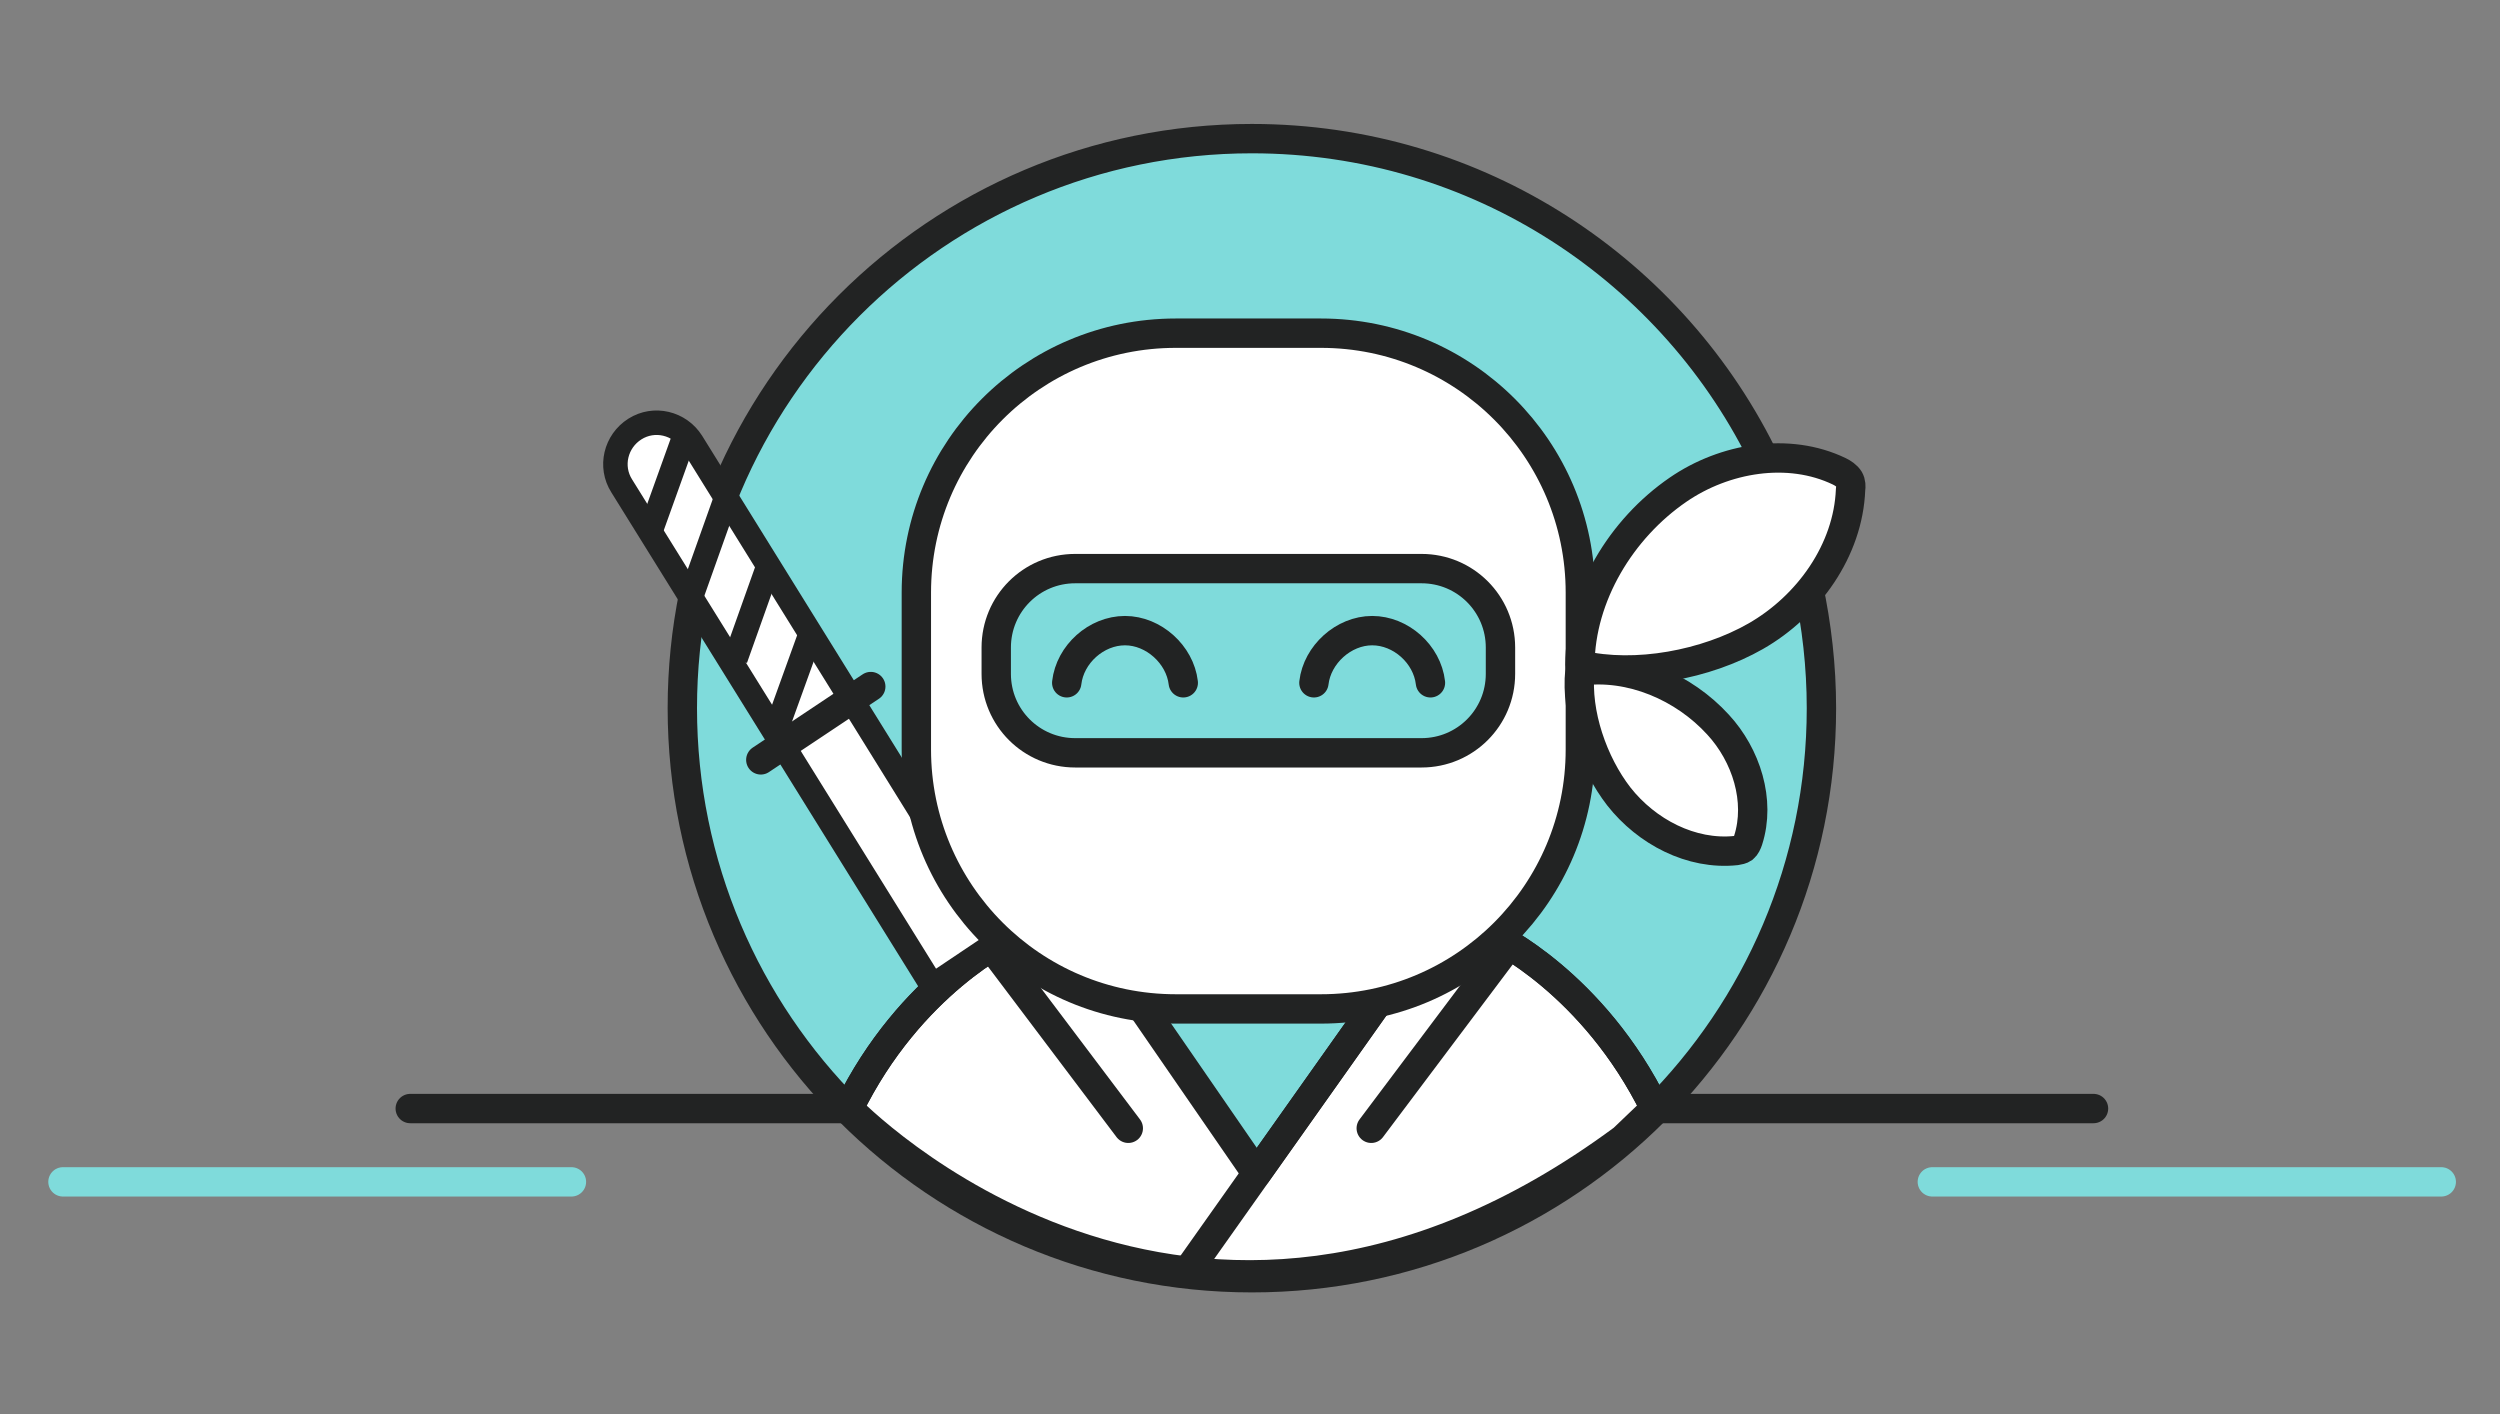 <?xml version="1.0" encoding="utf-8"?>
<!-- Generator: Adobe Illustrator 25.4.1, SVG Export Plug-In . SVG Version: 6.00 Build 0)  -->
<svg version="1.1" id="Layer_1" xmlns="http://www.w3.org/2000/svg" xmlns:xlink="http://www.w3.org/1999/xlink" x="0px" y="0px"
	 viewBox="0 0 532 301" style="enable-background:new 0 0 532 301;" xml:space="preserve">
<rect x="0" y="0" width="532" height="301" fill="#808080" stroke="none"/>
<style type="text/css">
	.st0{fill:#7FDBDB;stroke:#222323;stroke-width:6.249;stroke-linecap:round;stroke-linejoin:round;stroke-miterlimit:10;}
	.st1{fill:#FFFFFF;stroke:#222323;stroke-width:6.249;stroke-linecap:round;stroke-linejoin:round;stroke-miterlimit:10;}
	.st2{fill:none;stroke:#222323;stroke-width:6.249;stroke-linecap:round;stroke-linejoin:round;stroke-miterlimit:10;}
	.st3{fill:#FFFFFF;stroke:#222323;stroke-width:5.207;stroke-miterlimit:10;}
	.st4{fill:none;stroke:#222323;stroke-width:5.207;stroke-miterlimit:10;}
	.st5{fill:none;stroke:#7FDBDB;stroke-width:6.249;stroke-linecap:round;stroke-linejoin:round;stroke-miterlimit:10;}
</style>
<g id="OBJECTS">
	<g>
		<g>
			<g>
				<path class="st0" d="M375.8,98.4c-19.5-40.8-61.2-68.9-109.4-68.9c-66.9,0-121.2,54.3-121.2,121.2s54.3,121.2,121.2,121.2
					s121.2-54.3,121.2-121.2c0-8.9-1-17.6-2.8-26"/>
				<g>
					<path class="st1" d="M352.2,235.9c-13.2-26.8-34.3-36.7-34.3-36.7h-103c0,0-21.2,9.9-34.3,36.7c0,0,72,75.1,164.8,6.5
						L352.2,235.9z"/>
					<path class="st2" d="M214.9,199.2c0,0-21.2,9.9-34.3,36.7"/>
					<path class="st2" d="M317.9,199.2c0,0,21.2,9.9,34.3,36.7"/>
					<polygon class="st0" points="241,211.4 267.4,249.7 294.6,211.3 					"/>
				</g>
				<line class="st2" x1="294.6" y1="211.3" x2="252.5" y2="270.8"/>
				<g>
					<g>
						<path class="st3" d="M198.4,209.8l-66.1-106.4c-2.6-4.1-1.3-9.5,2.8-12.1c4.1-2.6,9.5-1.3,12.1,2.8l56.9,91.7l9.2,14
							L198.4,209.8z"/>
					</g>
					<line class="st2" x1="185.3" y1="146.1" x2="161.9" y2="161.7"/>
					<g>
						<line class="st4" x1="145.5" y1="93.3" x2="138.5" y2="112.8"/>
						<line class="st4" x1="154.3" y1="106.6" x2="147.4" y2="126"/>
						<line class="st4" x1="163.4" y1="120.8" x2="156.5" y2="140.2"/>
						<line class="st4" x1="172.5" y1="134.9" x2="165.5" y2="154.3"/>
					</g>
				</g>
				<g>
					<path class="st1" d="M281.1,214.7h-30.9c-30.5,0-55.2-24.7-55.2-55.2v-33.4c0-30.5,24.7-55.2,55.2-55.2h30.9
						c30.5,0,55.2,24.7,55.2,55.2v33.4C336.3,190,311.6,214.7,281.1,214.7z"/>
					<path class="st0" d="M302.5,160.2h-73.7c-9.3,0-16.8-7.5-16.8-16.8v-5.6c0-9.3,7.5-16.8,16.8-16.8h73.7
						c9.3,0,16.8,7.5,16.8,16.8v5.6C319.3,152.7,311.8,160.2,302.5,160.2z"/>
					<g>
						<path class="st2" d="M279.6,145.3c0.7-6,6.3-11.1,12.4-11.1s11.7,5,12.4,11.1"/>
						<path class="st2" d="M251.8,145.3c-0.7-6-6.3-11.1-12.4-11.1c-6.1,0-11.7,5-12.4,11.1"/>
					</g>
					<path class="st1" d="M357.1,104.2c9.9-6.8,23.5-9.1,34.3-3.9c0.8,0.4,1.6,0.9,2.1,1.7c0.4,0.7,0.4,1.5,0.3,2.2
						c-0.5,12.9-9,24.8-20.2,31.2c-10.5,6-25.5,8.9-37.4,6.1C336.3,126.8,345,112.5,357.1,104.2z"/>
					<path class="st1" d="M365.6,154.2c6,6.5,9.1,16.2,6.4,24.6c-0.2,0.6-0.5,1.3-1,1.7c-0.4,0.3-1,0.4-1.6,0.5
						c-9.5,1-19-4-24.9-11.5c-5.5-7.1-9.2-17.7-8.3-26.7C347,141.3,358.3,146.2,365.6,154.2z"/>
				</g>
				<line class="st2" x1="211.9" y1="202.7" x2="240.1" y2="240.1"/>
				<line class="st2" x1="319.9" y1="202.7" x2="291.8" y2="240.1"/>
			</g>
			<line class="st2" x1="180.5" y1="235.9" x2="87.3" y2="235.9"/>
			<line class="st5" x1="121.6" y1="251.5" x2="13.4" y2="251.5"/>
			<line class="st2" x1="352.3" y1="235.9" x2="445.5" y2="235.9"/>
			<line class="st5" x1="411.2" y1="251.5" x2="519.5" y2="251.5"/>
		</g>
	</g>
</g>
</svg>
